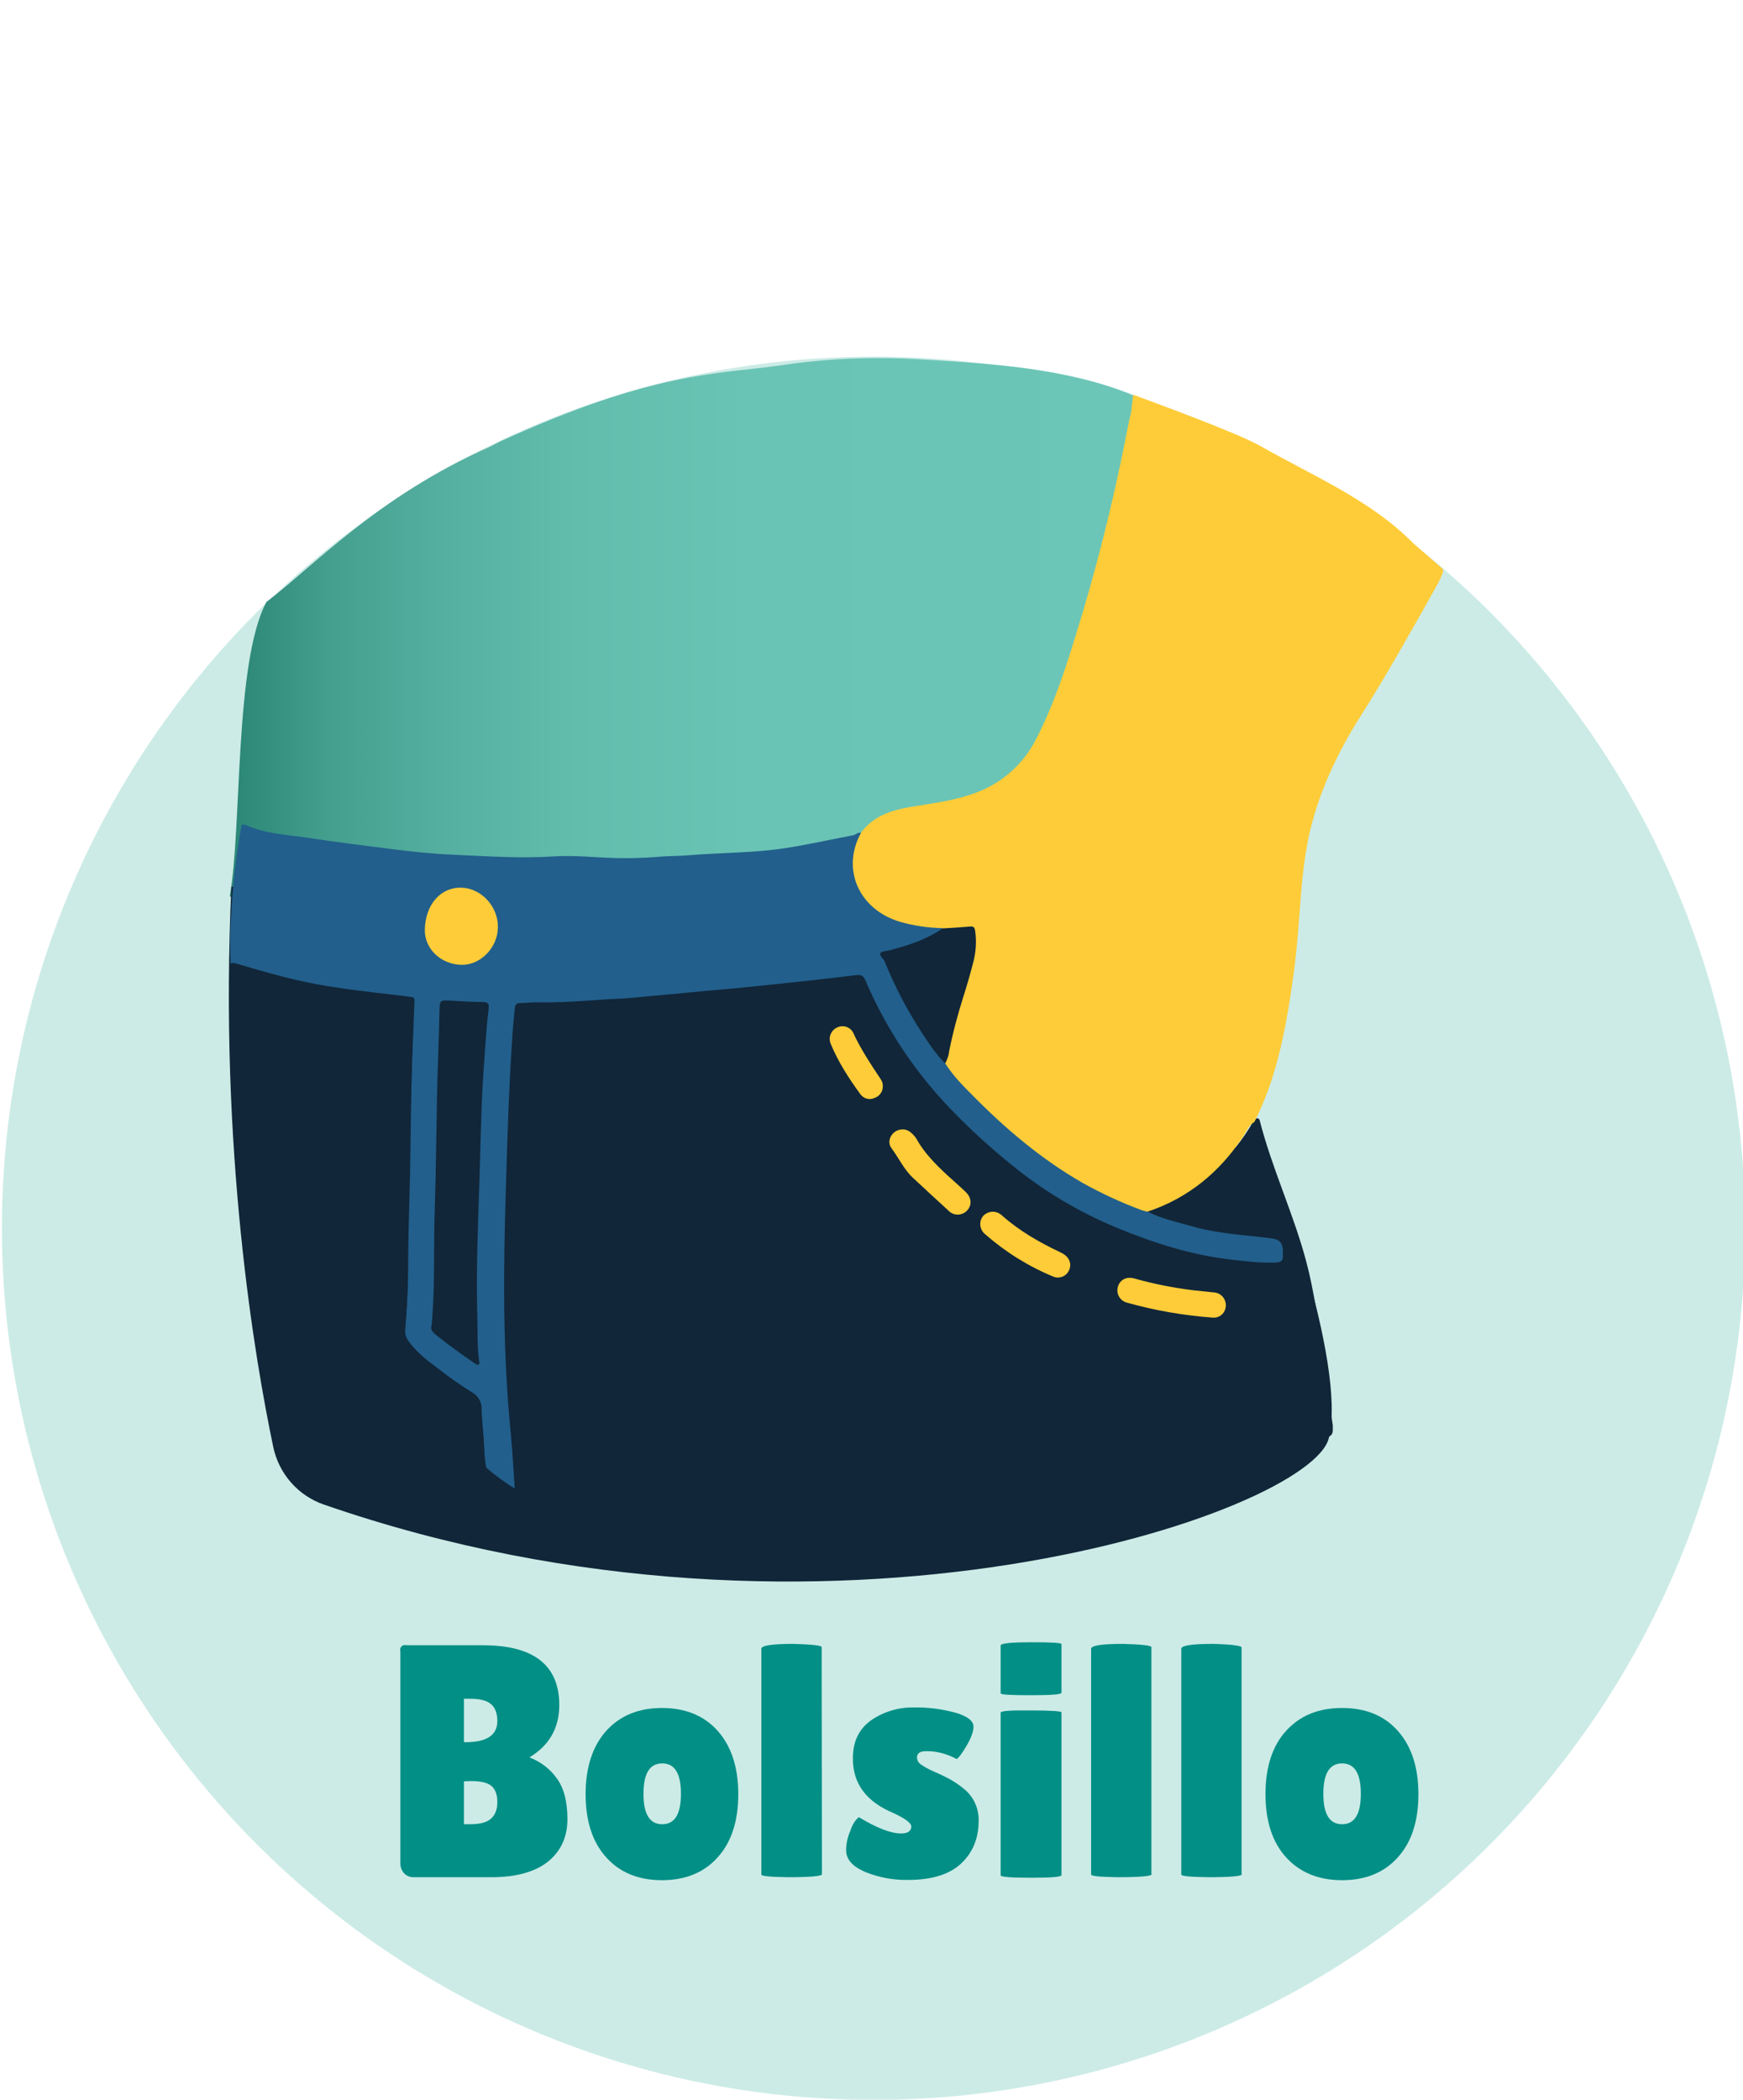 <?xml version="1.0" encoding="utf-8"?>
<!-- Generator: Adobe Illustrator 25.4.1, SVG Export Plug-In . SVG Version: 6.00 Build 0)  -->
<svg version="1.1" xmlns="http://www.w3.org/2000/svg" xmlns:xlink="http://www.w3.org/1999/xlink" x="0px" y="0px"
	 viewBox="0 0 641.7 773" style="enable-background:new 0 0 641.7 773;" xml:space="preserve">
<style type="text/css">
	.st0{opacity:0.34;fill:#6CC7B8;enable-background:new    ;}
	.st1{fill:url(#SVGID_1_);}
	.st2{fill:#112639;}
	.st3{fill:#FECC38;}
	.st4{fill:#225F8C;}
	.st5{fill:#018F86;}
	.st6{display:none;}
	.st7{display:inline;}
	.st8{fill:url(#SVGID_00000108988799640380953520000014113101717959886495_);}
	.st9{fill:url(#SVGID_00000036231981124408599260000014776007555389214111_);}
	.st10{fill:#7BCDD8;}
</style>
<g id="Layer_1">
	<g id="Capa_7">
		<circle class="st0" cx="321.6" cy="452.2" r="320.9"/>
	</g>
	<g id="bolsillo">
		
			<linearGradient id="SVGID_1_" gradientUnits="userSpaceOnUse" x1="84.634" y1="700.383" x2="418.329" y2="700.383" gradientTransform="matrix(1 0 0 -1 0 937.591)">
			<stop  offset="0" style="stop-color:#2B8776"/>
			<stop  offset="1.000000e-02" style="stop-color:#2D8878"/>
			<stop  offset="0.11" style="stop-color:#449F8F"/>
			<stop  offset="0.24" style="stop-color:#56B0A1"/>
			<stop  offset="0.38" style="stop-color:#62BDAD"/>
			<stop  offset="0.58" style="stop-color:#6AC4B5"/>
			<stop  offset="1" style="stop-color:#6CC6B7"/>
		</linearGradient>
		<path class="st1" d="M184.2,162.5c57-26,79.8-24.6,103.9-28.1c16.2-2.4,32.7-3.1,49.1-2.2c26.8,1.6,55.1,3.1,80,13.3
			c0.3,0.1,0.3,2.7,0,4c-0.1,0.3,0.9,1.7,1,2c0.8,1.8-2,2.7-2.2,4.4c-2,17.3-5.1,34.4-9.1,51.3c-3.7,15.8-7.7,31.6-12.5,47.2
			c-4.2,13.9-8.7,27.7-14.8,40.9c-6.4,13.9-16.9,22.1-31.6,25.6c-5.5,1.3-11,2-16.5,2.9c-4.6,0.7-9,2.2-13,4.5
			c-2.2,1.3-3.5,3.5-5.6,4.8c-4.4,2.1-9.2,2.6-13.9,3.4c-8.2,1.4-16.4,3.3-24.8,3.9c-4,0.3-8,0.5-11.9,0.6
			c-11.6,0.5-23.2,1.5-34.8,1.6c-6,0.1-11.9-0.1-17.9-0.5c-7.1-0.5-14.2,0.6-21.3,0.5c-12.2-0.3-24.4-0.6-36.5-1.8
			c-17.8-1.9-35.5-4.1-53.1-6.9c-4.1-0.6-8.4-0.9-12.3-2.9c-0.7-0.3-1.3-0.6-1.8-1.1c4.5-24.7,1.6-86.2,13.5-108.3
			c15.8-11.8,41-39,82-57"/>
		<path class="st2" d="M467.2,425.5c0,0,29,76,22,104c-6.8,27.3-184.4,88.7-370,24.4c-9.5-3.3-16.5-11.3-18.6-21.2
			c-6.7-31.9-20-109.3-15.4-206.3"/>
		<path class="st2" d="M490.2,528.2c-7.1,6.7-21.9-0.2-30,5.3c-45.7,31.2-89.8,44.9-145,42c-44.9-2.4-85.4-3-122.6-28.2
			c-0.5-0.3-1-0.8-1.5-1.2c-1.7-3.6-1.2-7.5-1.5-11.3c-0.5-5.6-0.9-11.3-1.3-16.9c-0.4-5.5-0.8-11-1.1-16.4
			c-0.8-17.4-0.8-34.8-0.5-52.2c0.3-11.9,0.6-23.9,1-35.9c0.4-11.3,1-22.6,2.1-33.9c0.3-2.7,0.5-5.5,0.7-8.2
			c0.2-3.8,0.7-4.2,4.1-4.6c7.5-0.8,15.1-0.2,22.7-0.9c11.2-1,22.4-1.5,33.6-2.7c10.9-1.2,21.9-2.2,32.8-3.1
			c9.6-0.8,19.1-2.1,28.6-3.1c1.1-0.1,2.2-0.2,3.3-0.3c4.5-0.5,4.5-0.5,6.3,3.5c6.6,15.1,15.7,29.1,26.7,41.4
			c11.9,13.3,25.5,25.1,40.4,35c12.3,8.1,25.7,13.7,39.6,18.4c11.5,3.9,23.3,5.8,35.4,7c2.4,0.2,4.8,0,7.2,0.1
			c1.6,0,2.3-0.7,2.4-2.3c0.2-3.5-1-5-4.8-5.3c-6.7-0.7-13.3-1.4-19.9-2.5c-7.4-1.2-14.4-3.6-21.5-5.8c-0.9-0.2-1.8-0.7-2.4-1.5
			c0-1.6,1.5-1.7,2.5-2.1c5.4-2,10.6-4.8,15.3-8.3c6.9-5.3,12.8-11.8,17.3-19.1c0.5-0.9,1-1.8,1.7-2.6s1.1-1.2,1.9-0.3
			c4.5,17.8,12.5,34.5,17.2,52.2c2.9,10.8,4.2,21.7,6.1,32.6c1.5,9.3,2.3,18.6,3.7,27.9C490.6,526.1,490.9,527.2,490.2,528.2z"/>
		<path class="st3" d="M531.2,209.5c0.6,1.3-2.3,6.1-2.8,7.1c-8.9,15.8-17.7,31.6-27.4,46.9c-9,14.2-16.1,29.4-19.5,46
			c-1.2,6.4-2,12.9-2.5,19.4c-0.8,10-1.4,20-2.8,30c-1.6,11.7-3.5,23.4-6.8,34.7c-1.8,6.1-4,12.1-6.8,17.8c-0.4,0.8-0.6,1.9-1.7,2.2
			c-1.5,1.5-2.3,3.4-3.4,5.1c-8.6,12.9-20,22.3-34.8,27.3c-1.1,0.7-2.2,0.2-3.2-0.2c-16.8-6.4-32.3-15.7-45.9-27.4
			c-4.7-4-9.3-8.3-13.8-12.5c-3.9-3.8-7.5-7.8-10.9-12c-0.7-0.9-1.5-1.7-1.2-3c2.2-8.2,3.9-16.6,6.5-24.7c2-5.6,3.5-11.4,4.4-17.3
			c0.2-1.7,0.2-3.5,0-5.2c-0.2-1.4-0.9-2-2.4-2c-3-0.1-6,0.5-9,0.5c-7.3-0.3-14.5-1-21.1-4.5c-7.2-3.9-11.7-9.9-12.9-18
			c-0.7-4.8,0.1-9.5,3.8-13.2c4.7-6.3,11.5-8.3,18.7-9.5s14.7-2.1,21.7-4.5c10.5-3.3,19.2-10.7,24.1-20.5
			c5.9-11.4,10-23.5,13.8-35.7c8-25.4,14.5-51.2,19.6-77.4c2.2-11.5,0.9-1.9,2.3-13.6c9.5,3.6,38.2,14,47,19
			c19.5,11.1,40.3,19.7,56.1,35.7"/>
		<path class="st4" d="M317,306.6c-7.3,13.2-1,28,14.1,32.7c5.2,1.5,10.6,2.3,16,2.4c-0.4,1.7-2,2-3.1,2.6c-5.2,3-10.8,4.6-16.5,6.1
			c-2.6,0.7-2.4,0.6-1.4,3.1c3.2,7.5,6.8,14.8,10.9,21.8c2.9,4.9,6.1,9.5,9.6,14c0.6,0.7,1,1.4,1.4,2.2c2.7,4.3,6.3,8,9.9,11.6
			c12.2,12.4,25.5,23.7,40.7,32.4c7,3.9,14.3,7.3,21.9,10.1c0.8,0.2,1.5,0.4,2.3,0.6c4.9,2.5,10.2,3.6,15.4,5.1
			c7.8,2.3,15.9,3.1,24,3.9c2.1,0.2,4.3,0.5,6.4,0.8c2.5,0.4,3.5,1.6,3.7,4.1c0,0.7,0,1.4,0,2.2c0.1,1.7-0.6,2.4-2.4,2.5
			c-5.7,0.3-11.3-0.5-16.9-1.1c-14.7-1.7-28.5-6.2-42.1-11.8c-13.9-5.8-26.8-13.5-38.4-23c-8.1-6.5-15.7-13.5-22.9-21
			c-13.1-13.7-23.6-29.6-31-47c-0.8-1.8-1.7-2.1-3.4-1.9c-6.7,0.8-13.4,1.6-20.1,2.3c-7.3,0.8-14.7,1.6-22,2.3
			c-5.8,0.6-11.6,1-17.3,1.6c-7.9,0.7-15.8,1.5-23.7,2.2c-2.9,0.3-5.7,0.3-8.6,0.5c-8.7,0.6-17.5,1.3-26.2,1.1c-2,0-4,0.3-6,0.3
			c-1.7,0-1.7,1.2-1.8,2.3c-0.4,4-0.8,8-1,12.1c-1.1,16.1-1.6,32.3-2.1,48.4c-0.6,19.4-1.1,38.7-0.6,58.1c0.3,12.4,1,24.8,2.2,37.1
			c0.7,6.9,1,13.8,1.5,20.7c-3.7-2.3-7.2-4.8-10.5-7.7c-0.9-4.2-0.7-8.4-1.1-12.6c-0.3-3-0.6-6-0.6-9.1c0-2.4-1.2-4.5-3.3-5.7
			c-5-3.3-9.9-6.8-14.7-10.3c-3.2-2.3-5.7-5.3-8.6-7.9c-1.5-1.4-1.6-3.4-1.5-5.4c0.4-5.8,0.9-11.6,0.8-17.4
			c-0.2-11.4,0.4-22.8,0.6-34.2c0.2-8.7,0-17.4,0.4-26.1c0.5-11.6,0.8-23.3,1-34.9c0-2.1,0.5-4.3,0.4-6.4c-0.1-2.5-0.4-2.9-2.9-3.1
			c-6.8-0.6-13.5-1.5-20.2-2.4c-11-1.4-21.9-3.7-32.5-6.8c-2.8-0.8-5.5-1.5-8.3-2.4c-1.2-0.6-2.6-0.3-3.5,0.7
			c-0.4-6.4-0.4-12.9,0.1-19.3c0.5-11.2,1.8-22.4,3.9-33.4c0.6,0,1.1,0,1.6,0.2c7.2,3.2,15,3.5,22.5,4.6c10.4,1.6,20.8,2.9,31.2,4.2
			c7.7,1,15.5,1.8,23.3,2.1c8.9,0.4,17.8,1,26.8,0.9c3.2,0,6.4-0.1,9.5-0.3c7.6-0.5,15.1,0.4,22.7,0.6c5,0.1,10,0,15-0.4
			c4.3-0.4,8.6-0.3,12.9-0.7c11.4-0.9,22.9-0.8,34.3-2.5c8.5-1.3,16.9-3.2,25.3-4.8C314.9,307.4,315.7,306.3,317,306.6z"/>
		<path class="st2" d="M84.6,356.5c-0.1-2.1,0.7-2.3,2.6-1.7c10.9,3.2,21.8,6.4,33.1,8.2c7.8,1.3,15.7,2.2,23.6,3.1
			c2.5,0.3,4.9,0.6,7.3,0.9c1.2,0.1,1.5,0.6,1.4,1.7c-0.3,7.5-0.6,15-0.9,22.4c0,0.4,0,0.8-0.1,1.2c-0.2,10.5-0.4,21-0.5,31.5
			c-0.1,10.4-0.5,20.7-0.7,31.1c-0.2,7.2,0,14.5-0.4,21.7c-0.2,4.3-0.5,8.6-0.9,12.8c-0.2,2.9,1.4,4.5,3.1,6.6
			c3.2,3.8,7.3,6.3,11,9.3c3.4,2.7,6.9,5.1,10.6,7.3c2.1,1.2,3.4,3.4,3.4,5.8c0.5,6.7,1,13.5,1.4,20.2c0,0.6,0.1,1.3-0.4,1.8
			c-11.9-9-22.9-19.2-32.7-30.4c-27.6-30.9-46.7-68.3-55.7-108.7C86.8,386.6,85,371.6,84.6,356.5z"/>
		<path class="st3" d="M446.6,485.1c-10.7-0.8-21.3-2.6-31.6-5.5c-2.5-0.6-4.1-3.1-3.5-5.6c0,0,0-0.1,0-0.1c0.7-2.7,3.2-4.1,6.2-3.2
			c7.1,2,14.3,3.4,21.5,4.3c2.5,0.3,5.1,0.5,7.6,0.8c2.6,0.1,4.6,2.3,4.5,4.9S449.2,485.2,446.6,485.1L446.6,485.1z"/>
		<path class="st3" d="M332.1,415.8c1.2-0.1,2.4,0.4,3.3,1.2c0.7,0.6,1.4,1.3,1.9,2.1c2.9,5.3,7.1,9.5,11.5,13.6
			c2.2,2,4.5,4,6.7,6.1s2.4,4.8,0.6,6.8c-1.7,1.9-4.7,2.1-6.6,0.4c-0.1-0.1-0.2-0.1-0.2-0.2c-4.4-4-8.8-8.1-13.1-12.1
			c-3.4-3.1-5.3-7.4-8-11C326.1,419.9,328.6,415.9,332.1,415.8z"/>
		<path class="st3" d="M365.5,446.1c1.2,0,2.4,0.5,3.3,1.3c6.5,5.8,13.9,10,21.7,13.7c3.1,1.4,4.3,4.1,3,6.7c-1,2.1-3.5,3.1-5.7,2.2
			c-9.2-3.8-17.7-9.1-25.2-15.7c-2-1.7-2.3-4.7-0.6-6.7C362.9,446.7,364.2,446.1,365.5,446.1L365.5,446.1z"/>
		<path class="st3" d="M325,400.3c-0.1,1.8-1.3,3.3-3,3.9c-1.8,0.9-4,0.3-5.2-1.3c-4.3-5.9-8.2-11.9-11-18.7
			c-0.9-2.3,0.1-4.8,2.3-5.9c2.2-1.1,4.9-0.3,6,1.9c2.8,6.1,6.5,11.6,10.2,17.2C324.9,398.3,325.1,399.3,325,400.3z"/>
		<path class="st2" d="M348,391.5c-3.4-3.3-5.9-7.2-8.5-11.1c-5.4-8.3-10-17-13.7-26.2c-0.1-0.1-0.1-0.3-0.2-0.4
			c-0.4-1-1.9-1.9-1.5-2.8s2.1-0.8,3.2-1.1c7-1.8,13.8-4,19.7-8.1c3.4-0.2,6.8-0.4,10.2-0.7c1.3-0.1,1.6,0.4,1.8,1.5
			c0.6,4,0.3,8.1-0.8,12.1c-1,3.9-2.1,7.7-3.3,11.5c-2.2,6.9-4.1,13.9-5.5,21C349.3,388.6,348.7,390.1,348,391.5z"/>
		<path class="st2" d="M158.9,488c1.3-13.9,0.7-27.3,1.1-40.7c0.5-14.7,0.6-29.5,0.9-44.2c0.2-10.3,0.7-20.7,0.9-31
			c0.1-3.9,0.2-3.9,4.1-3.7s8,0.5,11.9,0.5c2,0,2.3,0.8,2.1,2.5c-1,8.2-1.4,16.5-2,24.7c-0.9,14-1,28-1.5,42
			c-0.5,15.1-1.1,30.1-0.7,45.2c0.2,6-0.1,11.9,0.7,17.9c0.1,0.5,0.2,1-0.3,1.2s-1-0.3-1.5-0.6c-4.5-3.1-9-6.3-13.3-9.7
			C159.8,490.8,158.2,489.8,158.9,488z"/>
		<path class="st3" d="M170,355.2c-7.7-0.1-13.7-5.9-13.6-12.9c0.2-9.3,5.8-15.7,13.5-15.5c7.3,0.2,13.6,7,13.4,14.7
			C183.2,348.9,176.9,355.3,170,355.2z"/>
		<path class="st5" d="M205.9,627.7c0,8.5-3.7,14.9-11,19.3c4,1.5,7.5,4.1,10,7.6c2.7,3.6,4,8.6,4,15.2c0,6.5-2.4,11.7-7.2,15.6
			c-4.8,3.8-11.8,5.7-20.8,5.7h-28.7c-1.3,0-2.5-0.5-3.4-1.4c-0.9-1-1.4-2.3-1.4-3.7v-78.1c-0.3-0.9,0.2-1.9,1.1-2.2
			c0.3-0.1,0.7-0.1,1.1,0h27.8C196.4,605.6,205.9,613,205.9,627.7z M170.8,625.4v16h0.6c7.8,0,11.7-2.6,11.7-7.8
			c0-2.8-0.8-4.9-2.3-6.2s-4-2-7.5-2L170.8,625.4z M170.8,655.8v15.8h2.2c3.5,0,6.1-0.6,7.7-2s2.4-3.4,2.4-6.2s-0.8-4.8-2.3-6
			s-4-1.7-7.5-1.7L170.8,655.8z"/>
		<path class="st5" d="M223.2,683.8c-5.1-5.6-7.6-13.4-7.6-23.3s2.6-17.7,7.6-23.3c5.1-5.6,11.9-8.4,20.5-8.4
			c8.6,0,15.5,2.8,20.5,8.4c5,5.6,7.6,13.4,7.6,23.3s-2.5,17.7-7.6,23.3c-5,5.6-11.9,8.4-20.5,8.4S228.2,689.4,223.2,683.8z
			 M243.8,649.2c-4.6,0-6.9,3.7-6.9,11.2s2.3,11.2,6.9,11.2c4.6,0,6.9-3.7,6.9-11.2S248.4,649.2,243.8,649.2L243.8,649.2z"/>
		<path class="st5" d="M302.6,690c0,0.7-4.2,1.1-12.5,1.1c-6.5-0.1-9.8-0.4-9.8-1v-83.1c0-1.2,3.9-1.8,11.8-1.8
			c6.9,0.2,10.4,0.6,10.4,1.2L302.6,690z"/>
		<path class="st5" d="M316.2,669c6.6,4,11.8,6,15.6,6c2.4,0,3.7-0.9,3.7-2.6c0-1.2-2.1-2.8-6.3-4.8c-10.2-4.2-15.3-10.9-15.2-20.4
			c0-6,2.2-10.6,6.6-13.8c4.6-3.2,10.2-4.9,15.8-4.8c5.3-0.1,10.5,0.6,15.6,2c4.3,1.3,6.4,3,6.4,5.1c0,1.8-0.9,4.2-2.6,7.1
			s-3,4.5-3.6,4.8c-3.5-1.9-7.4-3-11.3-2.9c-2.2,0-3.3,0.8-3.3,2.3c0,1,0.5,1.9,1.3,2.5c1.5,1,3,1.9,4.7,2.6c2.3,1,4.2,1.9,5.7,2.7
			c1.8,1,3.5,2.1,5.1,3.4c3.8,2.8,6,7.3,5.9,12.1c0,6.5-2.2,11.8-6.5,15.8c-4.3,4-10.8,6-19.5,6c-5.4,0.1-10.7-0.9-15.7-2.9
			c-4.7-2-7.1-4.6-7.1-8.1c0-2.5,0.6-4.9,1.6-7.2C313.9,671.5,315,669.9,316.2,669z"/>
		<path class="st5" d="M390.8,623.2c0,0.6-3.7,0.9-11.2,0.9s-11.2-0.2-11.2-0.7v-17.6c0-0.8,3.7-1.2,11.2-1.2s11.2,0.2,11.2,0.7
			V623.2z M390.8,690.3c0,0.7-3.7,1-11.2,1s-11.2-0.3-11.2-0.9v-59.9c0-0.6,3.7-0.9,11.2-0.8c7.4,0,11.2,0.3,11.2,0.7V690.3z"/>
		<path class="st5" d="M424,690c0,0.7-4.2,1.1-12.5,1.1c-6.5-0.1-9.8-0.4-9.8-1v-83.1c0-1.2,3.9-1.8,11.8-1.8
			c6.9,0.2,10.4,0.6,10.4,1.2V690z"/>
		<path class="st5" d="M457.2,690c0,0.7-4.1,1.1-12.5,1.1c-6.5-0.1-9.8-0.4-9.8-1v-83.1c0-1.2,3.9-1.8,11.8-1.8
			c6.9,0.2,10.4,0.7,10.4,1.3V690z"/>
		<path class="st5" d="M473.5,683.8c-5.1-5.6-7.6-13.4-7.6-23.3s2.5-17.7,7.6-23.3c5.1-5.6,11.9-8.4,20.6-8.4s15.5,2.8,20.5,8.4
			c5,5.6,7.6,13.4,7.6,23.3s-2.5,17.7-7.6,23.3c-5,5.6-11.9,8.4-20.5,8.4S478.6,689.4,473.5,683.8z M494.1,649.2
			c-4.6,0-6.9,3.7-6.9,11.2c0,7.5,2.3,11.2,6.9,11.2c4.6,0,6.9-3.7,6.9-11.2C501,652.9,498.7,649.2,494.1,649.2L494.1,649.2z"/>
	</g>
</g>
<g id="Layer_2" class="st6">
	<g id="Capa_7_00000138551101520721380770000015839645141516677520_" class="st7">
		<circle class="st0" cx="320.9" cy="452.2" r="320.9"/>
	</g>
	<g id="bolsillo_00000106108901089267476920000003116534896771632566_" class="st7">
		<path class="st5" d="M225.8,607.3c0,8.5-3.7,14.9-11,19.3c4,1.5,7.5,4.1,10,7.6c2.7,3.6,4,8.6,4,15.2s-2.4,11.7-7.2,15.5
			c-4.8,3.8-11.8,5.7-20.8,5.7h-28.8c-1.3,0-2.5-0.5-3.4-1.4c-0.9-1-1.4-2.4-1.3-3.7v-78.1c-0.3-0.9,0.2-1.9,1.1-2.2
			c0.3-0.1,0.7-0.1,1.1,0h27.8C216.2,585.2,225.8,592.6,225.8,607.3z M190.6,605v16h0.6c7.8,0,11.7-2.6,11.7-7.8
			c0-2.8-0.8-4.9-2.3-6.2s-4-2-7.5-2L190.6,605z M190.6,635.3v15.9h2.1c3.5,0,6.1-0.7,7.7-2c1.6-1.3,2.4-3.4,2.4-6.2s-0.8-4.8-2.3-6
			s-4-1.7-7.5-1.7L190.6,635.3z"/>
		<path class="st5" d="M243,663.4c-5.1-5.6-7.6-13.4-7.6-23.3c0-9.9,2.6-17.7,7.6-23.3c5.1-5.6,11.9-8.4,20.5-8.4
			c8.6,0,15.5,2.8,20.5,8.4c5,5.6,7.6,13.4,7.6,23.3c0,9.9-2.5,17.7-7.6,23.3c-5,5.6-11.9,8.4-20.5,8.4
			C254.9,671.8,248.1,669,243,663.4z M263.6,628.7c-4.6,0-6.9,3.7-6.9,11.2c0,7.5,2.3,11.2,6.9,11.2c4.6,0,6.9-3.7,6.9-11.2
			S268.2,628.8,263.6,628.7L263.6,628.7z"/>
		<path class="st5" d="M322.5,669.6c0,0.7-4.1,1.1-12.5,1.1c-6.5-0.1-9.8-0.4-9.8-1v-83.1c0-1.2,3.9-1.8,11.8-1.8
			c6.9,0.2,10.4,0.7,10.4,1.2V669.6z"/>
		<path class="st5" d="M336,648.6c6.6,4,11.8,6,15.6,6c2.4,0,3.7-0.9,3.7-2.6c0-1.2-2.1-2.8-6.3-4.8c-10.2-4.1-15.2-10.9-15.2-20.4
			c0-6,2.2-10.6,6.6-13.8c4.6-3.2,10.2-4.9,15.8-4.8c5.3-0.1,10.5,0.5,15.6,2c4.3,1.3,6.4,3,6.4,5.1c0,1.8-0.9,4.2-2.6,7.1
			s-3,4.5-3.6,4.8c-3.5-1.9-7.4-3-11.3-2.9c-2.2,0-3.3,0.8-3.3,2.3c0,1,0.5,1.9,1.3,2.5c1.5,1,3,1.9,4.7,2.6c2.3,1,4.2,1.9,5.7,2.8
			c1.8,1,3.5,2.1,5.1,3.4c3.8,2.8,6,7.3,5.9,12.1c0,6.5-2.2,11.8-6.5,15.8c-4.3,4-10.8,6-19.5,6c-5.4,0.1-10.7-0.9-15.7-2.9
			c-4.7-2-7.1-4.6-7.1-8c0-2.5,0.6-4.9,1.6-7.2C333.8,651.1,334.9,649.5,336,648.6z"/>
		<path class="st5" d="M410.7,602.8c0,0.6-3.7,0.9-11.2,0.8c-7.4,0-11.2-0.3-11.2-0.7v-17.6c0-0.8,3.7-1.2,11.2-1.2
			c7.4,0,11.2,0.2,11.2,0.7V602.8z M410.7,669.9c0,0.7-3.7,1-11.2,1c-7.4,0-11.2-0.3-11.2-0.8v-59.9c0-0.6,3.7-0.9,11.2-0.9
			s11.2,0.2,11.2,0.7V669.9z"/>
		<path class="st5" d="M449.8,669.9c0,1-3.4,1.5-10.2,1.5c-8.1-0.3-12.2-0.8-12.2-1.6v-43.2h-6.2c-1.6,0-2.4-2.8-2.4-8.4
			c0-1.8,0.2-3.6,0.4-5.4c0.3-2.1,0.9-3.2,1.8-3.2h6.5v-10.7c0-1.6,3.4-2.4,10.3-2.4c6.9,0,10.3,0.7,10.3,2v7.8l0.1,3.4h10.4
			c1.4,0,2.1,2.8,2.1,8.5c0,5.7-0.7,8.5-2.1,8.5h-8.7V669.9z"/>
		<path class="st5" d="M471.9,663.4c-5.1-5.6-7.6-13.4-7.6-23.3c0-9.9,2.5-17.7,7.6-23.3c5.1-5.6,11.9-8.4,20.6-8.4
			c8.6,0,15.5,2.8,20.5,8.4c5,5.6,7.6,13.4,7.6,23.3c0,9.9-2.5,17.7-7.6,23.3c-5,5.6-11.9,8.4-20.5,8.4S476.9,669,471.9,663.4z
			 M492.5,628.7c-4.6,0-6.9,3.7-6.9,11.2c0,7.5,2.3,11.2,6.9,11.2c4.6,0,6.9-3.7,6.9-11.2S497.1,628.8,492.5,628.7z"/>
	</g>
	<g id="bolso_chico1" class="st7">
		
			<linearGradient id="SVGID_00000039116471448691457370000002657924276416115872_" gradientUnits="userSpaceOnUse" x1="193.305" y1="658.235" x2="391.636" y2="658.235" gradientTransform="matrix(1 0 0 -1 0 937.591)">
			<stop  offset="0" style="stop-color:#07827F"/>
			<stop  offset="0.1" style="stop-color:#1F9292"/>
			<stop  offset="0.27" style="stop-color:#40A8AC"/>
			<stop  offset="0.44" style="stop-color:#5AB8C0"/>
			<stop  offset="0.61" style="stop-color:#6DC5CF"/>
			<stop  offset="0.8" style="stop-color:#77CCD7"/>
			<stop  offset="1" style="stop-color:#7BCEDA"/>
		</linearGradient>
		<path style="fill:url(#SVGID_00000039116471448691457370000002657924276416115872_);" d="M326.6,557.9c-6.1,1.4-12.1,0.6-18.2-0.2
			c-7.3-0.9-14.4-2.7-21.2-5.4c-11.6-4.5-20-13.5-25.7-25.8c-7.2-15.1-11.6-31.3-13.1-48c-1-12.8-0.3-25.4,0.6-38.1
			c1.1-16.1,4.4-31.9,6.7-47.8c2.1-14.4,4.2-28.8,3.4-43.4c-1.1-21.9-5.4-43-14-62.8c-6.4-14.9-14.2-28.8-21.6-43
			c-12.1-23.3-21.5-47.9-26.8-74.5c-1.6-8-2.1-16.2-3-24.4c-2.4-21.9,3.8-40.8,14.6-58.2c2.7-4.5,5.1-9.2,7.3-14.1
			c3.2-7.1,3.3-14.3,1.7-21.9c-1.3-5.9-3.3-11.7-5.8-17.3c-1.3-3-2.4-6.1-3.8-9.1c-2.5-5.4-1-9.6,2-13.8c6.4-8.9,15-11.2,24.3-10.1
			c17.2,2,32,11.3,45.8,22.9c6.1,5,11.5,10.9,16,17.4c5.8,8.6,9.7,18.3,9.7,29.5c-0.1,5.8-1.1,11.6-3,17.1
			c-4.2,13.4-1.5,25.6,3.4,37.9c5.1,12.8,12.4,23.7,20.2,34.4c16.9,22.9,32.6,46.8,44.2,73.9c8.6,20.2,14.7,41.3,18.1,63
			c1.1,6.4,1.8,12.9,2.2,19.4c0.1,1.6,1.5,2.8,1,4.5c-0.5,0.3-1.1,0.3-1.5-0.1c-2.8-1.6-5.8-1.9-8.8-2.3c-3.9-0.4-7.8,0.2-11.4,1.8
			c-1.2,0.5-2.4,1.1-3.7,0.4c-0.4-0.4-0.6-0.8-0.7-1.4c-2.1-10.4-3.7-20.8-4.8-31.4c-1.5-14-3-27.9-6.8-41.4
			c-4.6-16.6-12.7-30.8-22.4-43.9c-11.7-15.6-23.5-31.1-33.8-48.1c-8.4-13.9-12.8-29.6-15.4-46.3c-1.7-11.2-0.2-22,1-32.9
			c0.9-7.3-0.8-14.8-4.9-21c-6.3-9.7-14.8-17.8-24.8-23.6c-5.5-3.4-11.6-5.7-18-6.9c-2.6-0.5-5.2-0.4-7.7,0.2
			c-2.8,0.8-3.1,1.8-1.7,4.6c1.9,3.7,3.8,7.3,5.4,11.2c3,7.6,3.3,15.6,2.8,23.7c-0.8,14.3-6.1,26.6-11.9,38.9
			c-3.1,6.6-6.1,13.2-8.6,20.1c-3.8,10.6-4.8,21.9-3,33c2.5,16.5,6,32.8,11.8,48.2c4.4,11.8,10.4,22.5,16.4,33.2
			c5.6,10.1,11.2,20.1,16.2,30.6c7.6,15.9,12.7,33,17.2,50.3c2.5,9.3,4.4,18.9,5.6,28.5c0.6,6.5,0.8,13.1,0.4,19.6
			c-0.1,1.4-0.1,2.8,0,4.2c-3.2,16.1-2.6,32.8,1.7,48.7c1.6,5.9,1.9,12,1.9,18.1c0,3.2,0.2,6.4,0.2,9.5c-0.2,13.9,1.7,27.5,4.2,41
			c1.7,9.6,3.7,19,7.2,27.9c2.7,6.9,6.1,13.6,9.9,20C309,544,317,550,325,556C325.5,556.6,326.6,556.6,326.6,557.9z"/>
		
			<linearGradient id="SVGID_00000076596898276509301290000011667698596298815415_" gradientUnits="userSpaceOnUse" x1="279.43" y1="464.154" x2="426.185" y2="464.154" gradientTransform="matrix(1 0 0 -1 0 937.591)">
			<stop  offset="0" style="stop-color:#275B82"/>
			<stop  offset="0.44" style="stop-color:#2C668C"/>
			<stop  offset="1" style="stop-color:#357B9E"/>
		</linearGradient>
		<path style="fill:url(#SVGID_00000076596898276509301290000011667698596298815415_);" d="M326.6,557.9
			c-10-6.6-19.2-14.1-25.6-25.5c-8-14.2-13-29.6-15.7-46.1c-2.5-15.1-4.3-30.2-4-45.5c0.1-7.4-0.1-14.8-1.8-22.1
			c0.4-0.2,0.7,0.1,1,0.4c4.7,5.2,10.4,6.2,16.6,5c4.8-0.9,9.6-1.5,14.5-2.4c8.1-1.4,15.1,2,21.7,7.3c5.1,4,10,8.5,15.7,11.4
			c4.7,2.6,10.1,3.6,15.4,2.8c3.4-0.7,6.6-2.3,9.1-4.6c5.7-4.8,9-11.5,11.4-19c1.8-6.1,4.5-11.8,8-17.1c1.2-1.7,2.5-3.3,4-4.7
			c3.1-3.1,6.7-5.6,9.3-9.3c0.2-0.4,0.6-0.5,1-0.5c4.3,12.4,8.5,24.8,11.5,37.8c2,8.5,4.1,17.1,5.5,25.8c2.1,13.3,3,26.8,0.9,40.1
			c-2.4,15-8.7,27.7-19.2,37c-9.9,8.8-20.8,15.5-33,19.1c-6.4,1.9-12.6,4.7-19,6.8c-7.8,2.7-15.6,5.4-24,4.1
			C328.6,558.5,327.6,558.3,326.6,557.9z"/>
		<path class="st2" d="M407.1,387.9c-2.4,4.3-6.3,6.9-9.6,10.1c-3.3,3.3-6.1,7.2-8,11.4c-2.1,4.7-4,9.5-5.6,14.5
			c-1.7,5.5-4.9,10.4-9.1,14.3c-7.8,7-16.1,7.6-25.1,3.3c-6.2-3-11.5-7.6-16.9-12.1c-7.8-6.4-16.1-8.9-25.5-6.3
			c-4.3,1.1-8.7,1.8-13.1,2.1c-5.7,0.4-10.9-1-14.8-6.5c-4.6-15.5-4.8-31.2-2.2-47.2c0.2-0.8,0.4-1.5,0.7-2.2c0-2,1.2-3.2,2.3-4.4
			c5.5-5.9,11.7-10.6,18.1-15.1c16.5-11.5,34.4-19.1,52.7-25.7c4.6-1.6,9.3-2.5,13.9-4.4c0.4-0.2,0.8-0.2,1.1,0c1,0.3,2,0.2,2.9-0.3
			c7.7-3.6,15.2-3.4,22.7,0.9c2.3,2.1,3.6,5,4.9,7.9c6.4,14.4,10.4,29.8,12,45.5C408.9,378.4,408.5,383.3,407.1,387.9z"/>
		<path class="st10" d="M357.8,420.1c0-2.3,0.5-4.3,2.6-5.3s3.8,0.1,5.2,2c1.7,2.1,2.2,4.8,1.5,7.4c-0.5,1.9-2.1,3.4-4.1,3.5
			c-1.9,0.2-3.2-0.9-4.1-2.8C358.1,423.4,357.8,421.8,357.8,420.1z"/>
	</g>
</g>
</svg>
